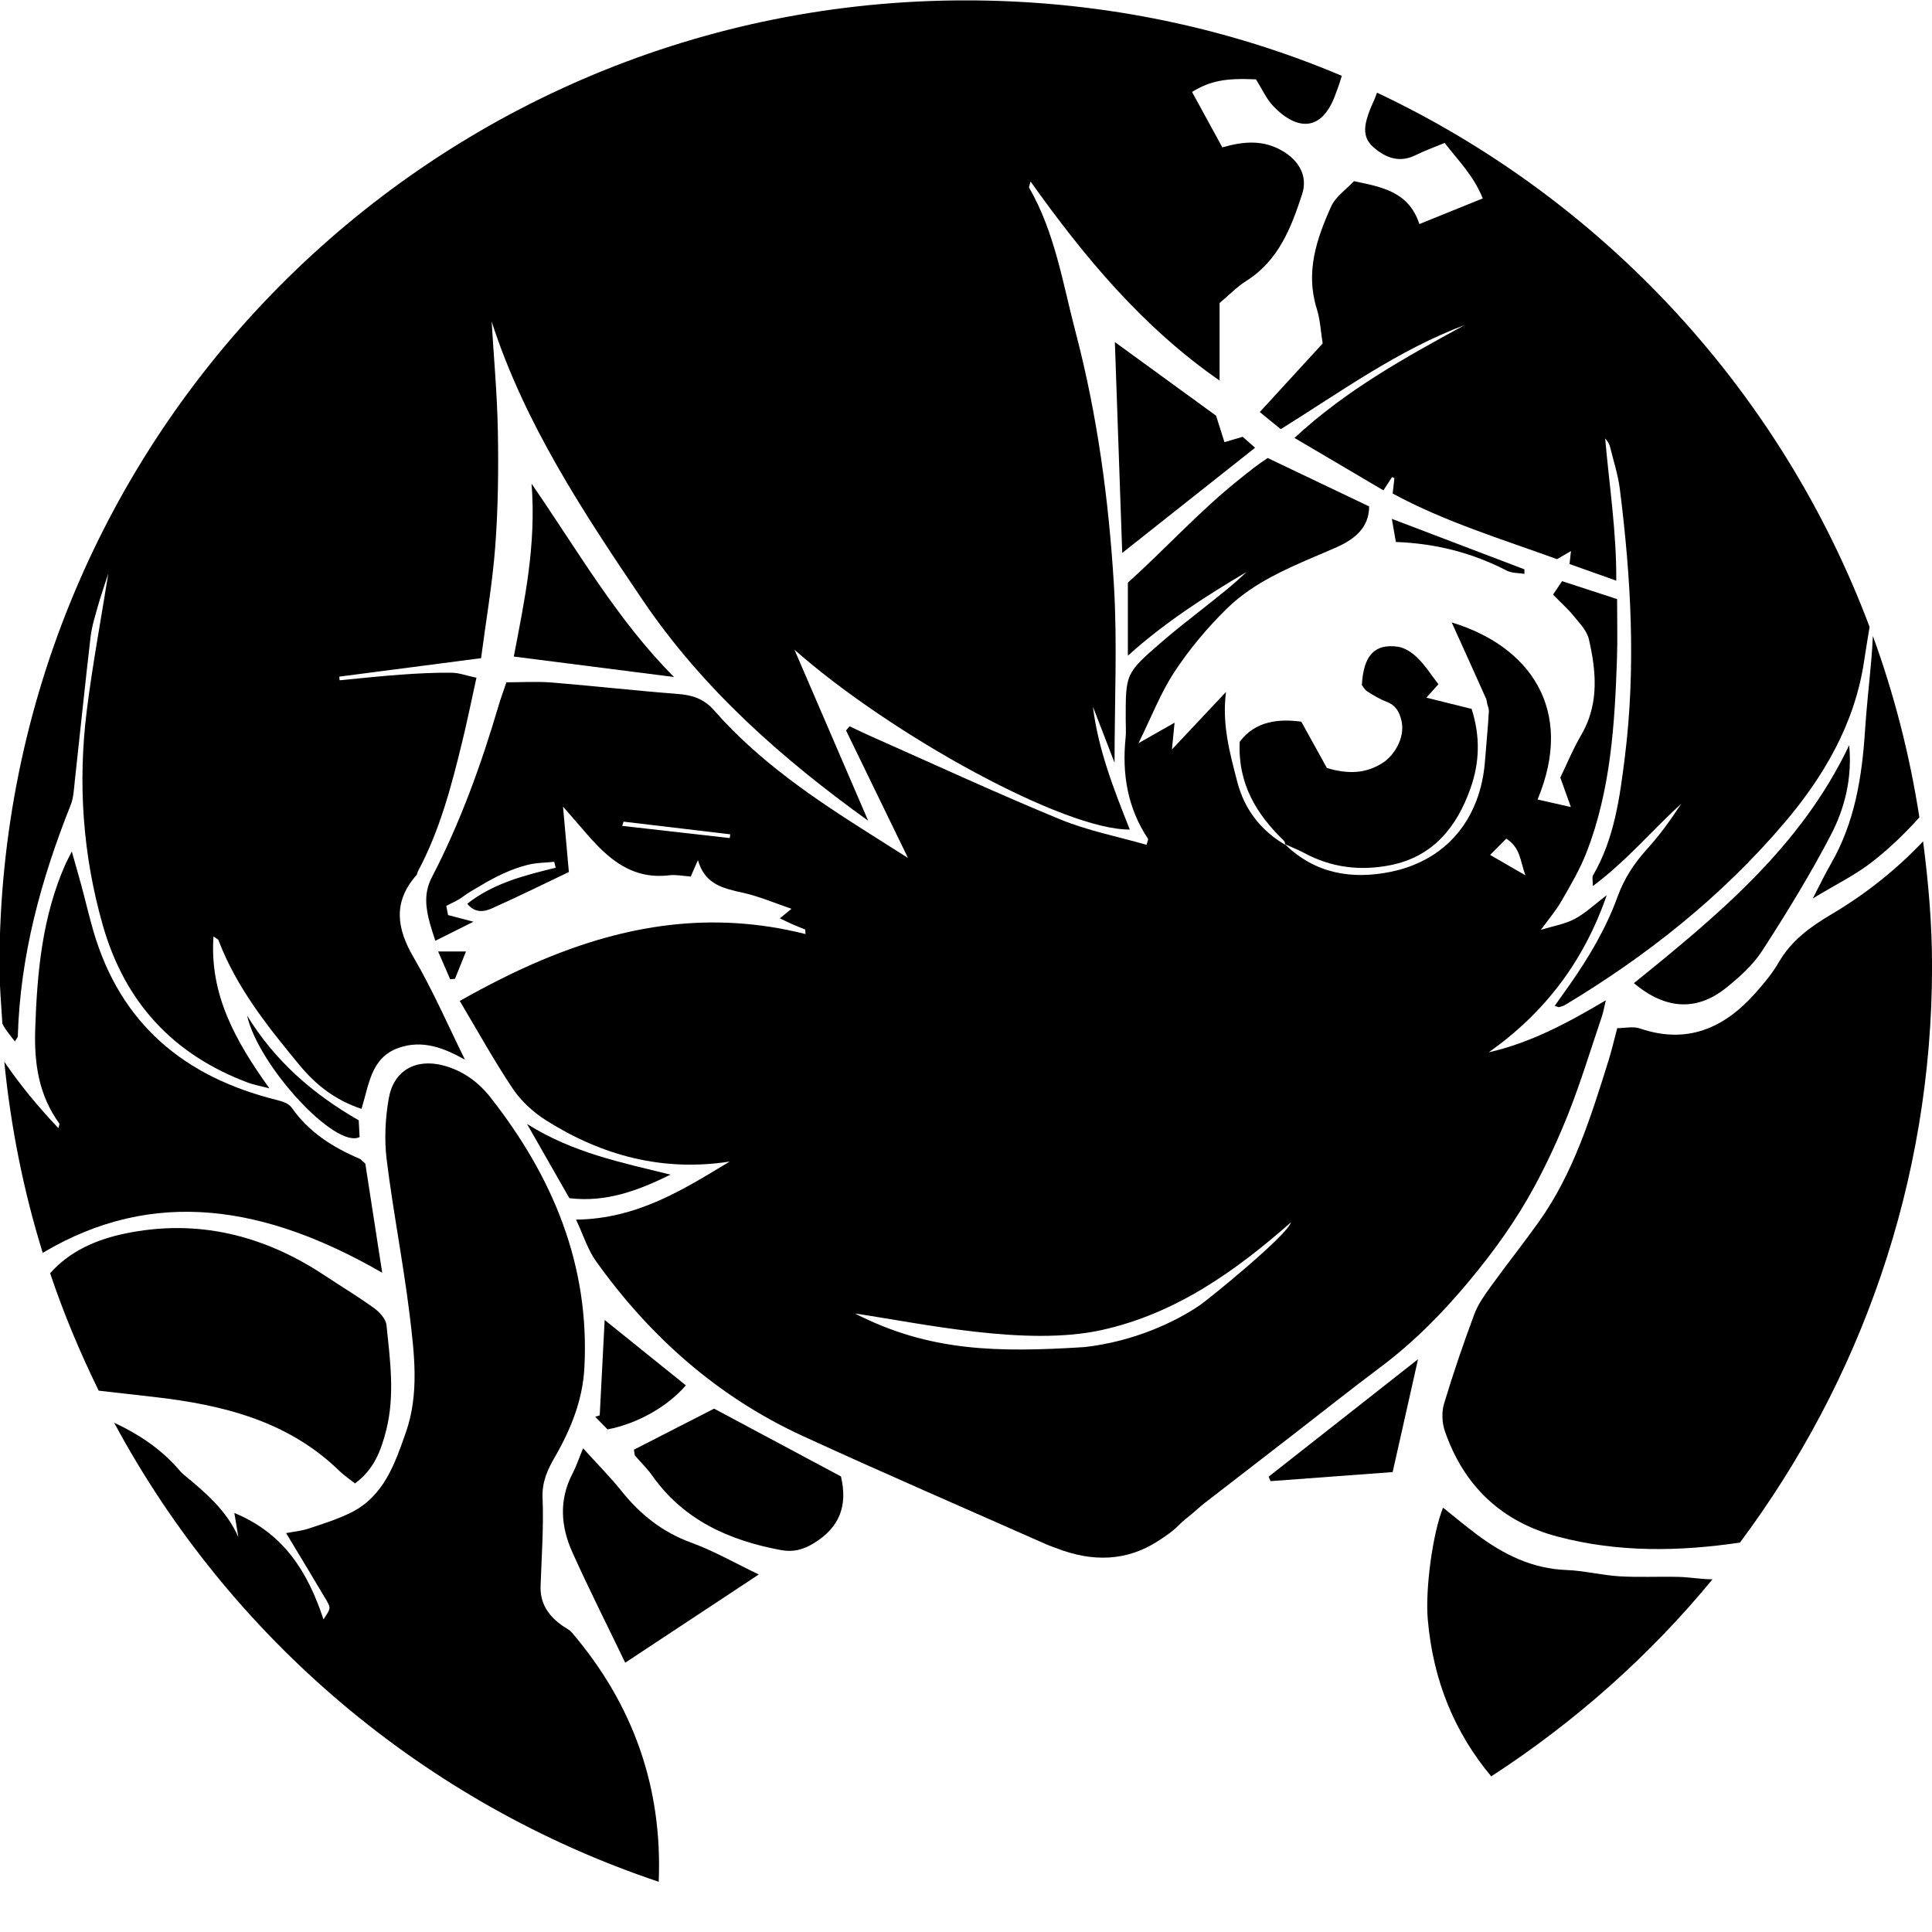<?xml version="1.0" encoding="utf-8" standalone="no"?><svg xmlns:android="http://schemas.android.com/apk/res/android" height="36.0" width="36.0" xmlns="http://www.w3.org/2000/svg">
    <path android:fillAlpha="0.9" android:strokeAlpha="0.9" d="M-0.01,18.003c0,0.362 0.033,0.715 0.054,1.071c0.015,0.025 0.026,0.051 0.041,0.075c0.056,0.085 0.122,0.164 0.192,0.257c0.032,-0.055 0.055,-0.076 0.055,-0.097C0.375,17.807 0.765,16.385 1.317,15c0.054,-0.136 0.06,-0.292 0.076,-0.44c0.099,-0.898 0.19,-1.797 0.295,-2.694c0.024,-0.203 0.089,-0.401 0.144,-0.599c0.051,-0.18 0.114,-0.357 0.186,-0.58c-0.142,0.891 -0.298,1.724 -0.402,2.562c-0.167,1.348 -0.074,2.682 0.3,3.993c0.409,1.433 1.311,2.413 2.712,2.934c0.096,0.036 0.198,0.053 0.392,0.104c-0.639,-0.892 -1.117,-1.751 -1.042,-2.83c0.054,0.039 0.086,0.049 0.093,0.069c0.337,0.888 0.922,1.616 1.517,2.336c0.3,0.363 0.662,0.646 1.148,0.807c0.139,-0.443 0.173,-0.941 0.671,-1.129c0.472,-0.178 0.898,0.012 1.257,0.213c-0.306,-0.619 -0.594,-1.284 -0.956,-1.905c-0.32,-0.547 -0.386,-1.036 0.051,-1.534c0.017,-0.019 0.018,-0.052 0.031,-0.076c0.405,-0.758 0.621,-1.58 0.822,-2.406c0.094,-0.384 0.172,-0.771 0.266,-1.196c-0.18,-0.038 -0.323,-0.093 -0.466,-0.094c-0.315,-0.003 -0.631,0.013 -0.946,0.036c-0.38,0.027 -0.759,0.069 -1.138,0.105c-0.002,-0.023 -0.004,-0.045 -0.006,-0.068c0.866,-0.113 1.731,-0.226 2.642,-0.344c0.093,-0.707 0.213,-1.396 0.265,-2.09c0.053,-0.71 0.061,-1.425 0.048,-2.137C9.265,7.354 9.202,6.673 9.161,5.991c0.615,1.902 1.703,3.548 2.811,5.186c1.131,1.672 2.615,2.972 4.205,4.116c-0.45,-1.044 -0.911,-2.115 -1.373,-3.186c1.807,1.595 5.042,3.365 6.248,3.35c-0.299,-0.752 -0.59,-1.492 -0.687,-2.289c0.127,0.33 0.255,0.66 0.403,1.044c0,-1.156 0.053,-2.238 -0.012,-3.313c-0.096,-1.587 -0.308,-3.164 -0.713,-4.707c-0.24,-0.912 -0.384,-1.856 -0.865,-2.692c-0.01,-0.017 0.009,-0.049 0.024,-0.119c1.006,1.412 2.089,2.714 3.523,3.71c0,-0.514 0,-0.988 0,-1.444c0.177,-0.149 0.321,-0.301 0.494,-0.41c0.605,-0.38 0.841,-0.993 1.045,-1.622c0.11,-0.338 -0.065,-0.629 -0.373,-0.806c-0.351,-0.202 -0.704,-0.181 -1.115,-0.063c-0.194,-0.355 -0.38,-0.695 -0.564,-1.033c0.34,-0.208 0.629,-0.261 1.191,-0.234c0.105,0.164 0.19,0.36 0.328,0.504c0.368,0.385 0.852,0.537 1.135,-0.174c0.01,-0.025 0.018,-0.052 0.028,-0.077c0.043,-0.106 0.076,-0.212 0.109,-0.319c-2.096,-0.887 -4.397,-1.379 -6.81,-1.405c-0.132,0 -0.264,0 -0.396,0C7.945,0.115 -0.01,8.125 -0.01,18.003z" fill="#000000" fill-opacity="1.0"/>
    <path android:fillAlpha="0.9" android:strokeAlpha="0.9" d="M34.132,17.033c-0.395,0.234 -0.752,0.49 -0.988,0.899c-0.123,0.212 -0.285,0.405 -0.449,0.588c-0.579,0.644 -1.265,0.942 -2.138,0.644c-0.126,-0.043 -0.28,-0.006 -0.422,-0.006c-0.063,0.237 -0.106,0.423 -0.163,0.606c-0.328,1.047 -0.653,2.098 -1.3,3.006c-0.287,0.402 -0.595,0.789 -0.884,1.189c-0.119,0.165 -0.244,0.337 -0.315,0.526c-0.206,0.552 -0.397,1.11 -0.566,1.674c-0.047,0.156 -0.037,0.356 0.017,0.511c0.353,1.021 1.057,1.688 2.105,1.964c1.133,0.298 2.264,0.276 3.392,0.11c2.239,-3.001 3.58,-6.71 3.58,-10.742c0,-0.789 -0.068,-1.561 -0.167,-2.324C35.348,16.19 34.787,16.645 34.132,17.033z" fill="#000000" fill-opacity="1.0"/>
    <path android:fillAlpha="0.9" android:strokeAlpha="0.9" d="M34.752,13.611c-0.056,0.87 -0.191,1.717 -0.637,2.487c-0.106,0.183 -0.197,0.375 -0.336,0.643c0.42,-0.255 0.781,-0.43 1.092,-0.67c0.332,-0.257 0.625,-0.541 0.894,-0.841c-0.181,-1.168 -0.472,-2.297 -0.867,-3.38c-0.006,0.152 -0.017,0.304 -0.03,0.455C34.831,12.74 34.78,13.175 34.752,13.611z" fill="#000000" fill-opacity="1.0"/>
    <path android:fillAlpha="0.9" android:strokeAlpha="0.9" d="M25.523,2.056c-0.088,0.237 -0.161,0.485 0.064,0.683c0.227,0.199 0.484,0.304 0.791,0.152c0.168,-0.084 0.347,-0.147 0.541,-0.228c0.252,0.329 0.536,0.602 0.71,1.034c-0.396,0.16 -0.756,0.306 -1.181,0.478c-0.197,-0.601 -0.689,-0.689 -1.219,-0.799c-0.141,0.151 -0.34,0.285 -0.424,0.47c-0.273,0.604 -0.483,1.225 -0.269,1.907c0.065,0.206 0.075,0.429 0.11,0.647c-0.39,0.425 -0.775,0.845 -1.172,1.278c0.161,0.131 0.275,0.225 0.391,0.319c1.13,-0.704 2.191,-1.476 3.427,-1.94c-1.104,0.602 -2.205,1.207 -3.171,2.103c0.567,0.334 1.115,0.657 1.657,0.977c0.074,-0.113 0.118,-0.181 0.161,-0.248c0.015,0.007 0.029,0.014 0.044,0.021C25.973,9 25.962,9.09 25.95,9.196c0.975,0.528 2.027,0.847 3.063,1.223c0.082,-0.048 0.162,-0.094 0.26,-0.151c-0.011,0.095 -0.019,0.166 -0.027,0.242c0.284,0.101 0.552,0.196 0.871,0.31c0.005,-0.922 -0.132,-1.783 -0.207,-2.651c0.05,0.054 0.08,0.111 0.095,0.172c0.062,0.253 0.144,0.504 0.177,0.761c0.211,1.664 0.303,3.333 0.095,5.003c-0.095,0.758 -0.196,1.525 -0.594,2.208c-0.019,0.033 -0.003,0.088 -0.003,0.198c0.638,-0.477 1.108,-1.043 1.647,-1.535c-0.197,0.304 -0.407,0.593 -0.646,0.856c-0.234,0.259 -0.417,0.54 -0.536,0.867c-0.217,0.598 -0.538,1.14 -0.902,1.658c-0.088,0.126 -0.177,0.251 -0.273,0.385c0.058,0.018 0.072,0.028 0.082,0.025c0.039,-0.012 0.08,-0.022 0.114,-0.043c1.53,-0.919 2.914,-2.019 4.071,-3.377c0.745,-0.874 1.322,-1.856 1.497,-3.023c0.032,-0.214 0.068,-0.428 0.103,-0.642c-1.65,-4.395 -4.961,-7.965 -9.178,-9.955c-0.003,0.008 -0.007,0.016 -0.01,0.024C25.616,1.857 25.561,1.953 25.523,2.056z" fill="#000000" fill-opacity="1.0"/>
    <path android:fillAlpha="0.9" android:strokeAlpha="0.9" d="M7.122,23.716c-0.114,-0.736 -0.218,-1.408 -0.315,-2.034C6.74,21.624 6.722,21.6 6.698,21.59c-0.501,-0.213 -0.945,-0.495 -1.264,-0.952c-0.053,-0.076 -0.178,-0.118 -0.278,-0.142c-1.719,-0.426 -2.913,-1.416 -3.417,-3.151c-0.08,-0.276 -0.145,-0.557 -0.22,-0.835c-0.051,-0.19 -0.107,-0.379 -0.181,-0.643c-0.066,0.13 -0.092,0.176 -0.113,0.223c-0.439,0.985 -0.534,2.029 -0.569,3.091c-0.021,0.64 0.068,1.227 0.448,1.753c0.009,0.013 -0.007,0.044 -0.015,0.088C0.716,20.63 0.377,20.22 0.08,19.784c0.121,1.227 0.362,2.419 0.716,3.561C2.873,22.108 4.963,22.471 7.122,23.716z" fill="#000000" fill-opacity="1.0"/>
    <path d="M10.655,30.419c-0.043,-0.05 -0.108,-0.081 -0.164,-0.119c-0.263,-0.181 -0.43,-0.412 -0.418,-0.749c0.019,-0.548 0.059,-1.097 0.037,-1.643c-0.012,-0.295 0.091,-0.519 0.227,-0.755c0.298,-0.515 0.52,-1.063 0.552,-1.662c0.103,-1.919 -0.589,-3.568 -1.755,-5.049c-0.225,-0.285 -0.517,-0.495 -0.875,-0.589c-0.513,-0.134 -0.924,0.094 -1.015,0.614c-0.065,0.372 -0.085,0.766 -0.039,1.139c0.119,0.965 0.309,1.921 0.427,2.886c0.089,0.732 0.182,1.482 -0.069,2.198c-0.202,0.576 -0.406,1.182 -1.011,1.489c-0.253,0.128 -0.529,0.213 -0.799,0.303c-0.138,0.046 -0.287,0.059 -0.422,0.085c0.262,0.435 0.51,0.842 0.752,1.253c0.086,0.147 0.079,0.151 -0.055,0.355c-0.29,-0.873 -0.729,-1.599 -1.661,-1.983c0.032,0.193 0.053,0.321 0.074,0.449c-0.221,-0.504 -0.623,-0.837 -1.025,-1.17c-0.042,-0.035 -0.076,-0.079 -0.113,-0.12c-0.332,-0.373 -0.734,-0.634 -1.176,-0.841c2.151,4.004 5.777,7.089 10.147,8.554C12.346,33.322 11.81,31.772 10.655,30.419z" fill="#000000" fill-opacity="1.0"/>
    <path android:fillAlpha="0.9" android:strokeAlpha="0.9" d="M30.171,29.372c-0.328,-0.02 -0.653,-0.105 -0.98,-0.117c-0.634,-0.023 -1.165,-0.285 -1.658,-0.651c-0.218,-0.162 -0.426,-0.338 -0.644,-0.511c-0.197,0.49 -0.332,1.528 -0.285,2.075c0.099,1.169 0.516,2.134 1.183,2.932c1.555,-1.01 2.949,-2.244 4.123,-3.672c-0.211,0 -0.423,-0.04 -0.634,-0.045C30.907,29.374 30.538,29.394 30.171,29.372z" fill="#000000" fill-opacity="1.0"/>
    <path android:fillAlpha="0.9" android:strokeAlpha="0.9" d="M6.324,27.409c0.078,0.076 0.17,0.137 0.29,0.232c0.355,-0.257 0.486,-0.614 0.581,-0.986c0.166,-0.651 0.074,-1.309 0.007,-1.962c-0.012,-0.113 -0.126,-0.242 -0.228,-0.315c-0.299,-0.217 -0.617,-0.408 -0.925,-0.612c-1.137,-0.754 -2.378,-1.061 -3.722,-0.78c-0.527,0.11 -1.023,0.322 -1.393,0.739c0.253,0.754 0.559,1.482 0.905,2.188c0.346,0.042 0.692,0.077 1.038,0.118C4.144,26.177 5.367,26.474 6.324,27.409z" fill="#000000" fill-opacity="1.0"/>
    <path android:fillAlpha="0.92" android:strokeAlpha="0.92" d="M25.904,16.122c0.796,-0.156 1.241,-0.71 1.496,-1.431c0.166,-0.47 0.19,-0.956 0.021,-1.482c-0.264,-0.065 -0.534,-0.132 -0.843,-0.209c0.099,-0.11 0.169,-0.188 0.225,-0.25c-0.134,-0.172 -0.244,-0.349 -0.389,-0.491c-0.099,-0.097 -0.239,-0.192 -0.371,-0.209c-0.435,-0.058 -0.634,0.166 -0.667,0.714c0.029,0.036 0.056,0.091 0.099,0.118c0.115,0.072 0.233,0.146 0.359,0.193c0.175,0.066 0.243,0.189 0.282,0.362c0.069,0.309 -0.137,0.639 -0.347,0.775c-0.31,0.201 -0.638,0.219 -1.044,0.099c-0.135,-0.245 -0.293,-0.531 -0.477,-0.864c-0.413,-0.055 -0.857,-0.018 -1.148,0.377c-0.036,0.786 0.316,1.351 0.825,1.843c0.015,0.015 0.018,0.042 0.024,0.066c0.119,0.054 0.242,0.101 0.357,0.163C24.812,16.169 25.352,16.231 25.904,16.122z" fill="#000000" fill-opacity="1.0"/>
    <path d="M23.95,15.734c-0.004,-0.002 -0.008,-0.004 -0.012,-0.005c0.004,0.004 0.009,0.006 0.013,0.01C23.951,15.737 23.95,15.735 23.95,15.734z" fill="#000000" fill-opacity="1.0"/>
    <path d="M23.938,15.728l0,0l0.015,0.015z" fill="#000000" fill-opacity="1.0"/>
    <path d="M11.583,27.786c-0.217,-0.27 -0.463,-0.517 -0.718,-0.799c-0.081,0.195 -0.128,0.339 -0.197,0.471c-0.256,0.49 -0.219,0.986 -0.003,1.466c0.307,0.683 0.645,1.352 0.985,2.058c0.867,-0.573 1.662,-1.097 2.489,-1.644c-0.439,-0.21 -0.833,-0.437 -1.254,-0.591C12.347,28.552 11.933,28.223 11.583,27.786z" fill="#000000" fill-opacity="1.0"/>
    <path d="M13.306,26.248c-0.495,0.253 -0.994,0.509 -1.494,0.765c0.015,0.085 0.013,0.102 0.021,0.111c0.107,0.125 0.228,0.24 0.322,0.374c0.586,0.829 1.431,1.205 2.394,1.385c0.23,0.043 0.415,-0.005 0.618,-0.129c0.477,-0.293 0.632,-0.694 0.503,-1.243C14.9,27.099 14.117,26.681 13.306,26.248z" fill="#000000" fill-opacity="1.0"/>
    <path d="M23.155,8.139c-0.115,0.034 -0.214,0.063 -0.339,0.1c-0.06,-0.19 -0.112,-0.356 -0.156,-0.493c-0.642,-0.467 -1.26,-0.917 -1.886,-1.372c0.045,1.304 0.089,2.573 0.137,3.929c0.863,-0.683 1.655,-1.31 2.476,-1.96C23.284,8.253 23.217,8.193 23.155,8.139z" fill="#000000" fill-opacity="1.0"/>
    <path android:fillAlpha="0.9" android:strokeAlpha="0.9" d="M32.157,18.412c0.255,-0.203 0.51,-0.433 0.684,-0.703c0.452,-0.7 0.89,-1.413 1.275,-2.152c0.263,-0.505 0.399,-1.068 0.341,-1.672c-0.894,1.888 -2.444,3.168 -4.012,4.435C31.031,18.811 31.609,18.847 32.157,18.412z" fill="#000000" fill-opacity="1.0"/>
    <path d="M12.559,12.615c-1.058,-1.063 -1.778,-2.331 -2.654,-3.602c0.09,1.154 -0.133,2.181 -0.331,3.221C10.589,12.364 11.574,12.489 12.559,12.615z" fill="#000000" fill-opacity="1.0"/>
    <path d="M23.675,27.599c0.758,-0.057 1.517,-0.113 2.275,-0.169c0.158,-0.702 0.307,-1.365 0.473,-2.103c-0.967,0.761 -1.875,1.475 -2.784,2.189C23.651,27.544 23.663,27.572 23.675,27.599z" fill="#000000" fill-opacity="1.0"/>
    <path d="M11.267,24.596c-0.031,0.587 -0.061,1.182 -0.092,1.777c-0.028,0.009 -0.056,0.018 -0.084,0.027c0.084,0.086 0.168,0.172 0.23,0.235c0.569,-0.11 1.122,-0.43 1.459,-0.821C12.266,25.4 11.753,24.987 11.267,24.596z" fill="#000000" fill-opacity="1.0"/>
    <path d="M12.494,21.888c-0.906,-0.225 -1.818,-0.404 -2.674,-0.945c0.284,0.497 0.526,0.923 0.789,1.383C11.297,22.41 11.897,22.181 12.494,21.888z" fill="#000000" fill-opacity="1.0"/>
    <path d="M4.604,18.924c0.21,0.934 1.646,2.493 2.097,2.263c-0.006,-0.103 -0.012,-0.219 -0.017,-0.312C5.814,20.377 5.115,19.756 4.604,18.924z" fill="#000000" fill-opacity="1.0"/>
    <path d="M28.079,10.634c0.094,0.048 0.217,0.041 0.326,0.059c0,-0.028 0.001,-0.056 0.001,-0.084c-0.809,-0.308 -1.618,-0.616 -2.471,-0.941c0.029,0.165 0.051,0.292 0.075,0.431C26.757,10.126 27.438,10.303 28.079,10.634z" fill="#000000" fill-opacity="1.0"/>
    <path d="M8.164,17.729c0.095,0.219 0.159,0.369 0.224,0.518c0.03,-0.003 0.06,-0.005 0.09,-0.008c0.064,-0.159 0.128,-0.318 0.205,-0.51C8.487,17.729 8.357,17.729 8.164,17.729z" fill="#000000" fill-opacity="1.0"/>
    <path d="M21.016,10.856c0,0.5 0,0.931 0,1.362c0.346,-0.312 0.707,-0.588 1.077,-0.843c0.37,-0.255 0.749,-0.489 1.133,-0.716c0,0 0,0 0,0c-0.246,0.238 -0.515,0.446 -0.781,0.657c-0.269,0.214 -0.542,0.423 -0.801,0.648c-0.336,0.292 -0.504,0.438 -0.587,0.62c-0.042,0.091 -0.062,0.191 -0.072,0.323s-0.009,0.294 -0.009,0.511c0,0.11 0.009,0.22 -0.002,0.329c-0.069,0.674 0.035,1.308 0.417,1.882c0.006,0.01 -0.003,0.036 -0.015,0.074c-0.004,0.013 -0.007,0.021 -0.012,0.039c-0.542,-0.156 -1.099,-0.264 -1.614,-0.476c-1.191,-0.491 -2.362,-1.033 -3.54,-1.555c-0.128,-0.057 -0.253,-0.119 -0.38,-0.178c-0.022,0.026 -0.044,0.052 -0.065,0.078c0.387,0.796 0.773,1.593 1.154,2.376h0c-0.22,-0.139 -0.451,-0.287 -0.683,-0.433c-1.06,-0.668 -2.097,-1.367 -2.93,-2.318c-0.096,-0.109 -0.198,-0.18 -0.31,-0.227s-0.235,-0.068 -0.372,-0.079c-0.78,-0.059 -1.558,-0.149 -2.338,-0.212c-0.281,-0.023 -0.565,-0.004 -0.85,-0.004c-0.055,0.164 -0.104,0.292 -0.142,0.422c-0.326,1.108 -0.716,2.189 -1.25,3.217c-0.15,0.29 -0.113,0.573 -0.028,0.872c0.028,0.1 0.062,0.201 0.096,0.305l0,0c0.248,-0.124 0.443,-0.222 0.71,-0.355c-0.109,-0.029 -0.196,-0.051 -0.271,-0.071s-0.138,-0.036 -0.202,-0.053c-0.013,-0.066 -0.026,-0.132 -0.033,-0.171c0.109,-0.059 0.217,-0.101 0.305,-0.168c0.113,-0.086 0.235,-0.15 0.355,-0.222c0.269,-0.16 0.55,-0.297 0.857,-0.375c0.08,-0.02 0.162,-0.03 0.245,-0.037c0.083,-0.007 0.167,-0.01 0.249,-0.019h0c0.009,0.037 0.018,0.073 0.027,0.11h0c-0.584,0.143 -1.165,0.29 -1.647,0.671l0,0c0.07,0.089 0.149,0.126 0.228,0.134c0.04,0.004 0.08,0 0.119,-0.009s0.078,-0.023 0.115,-0.04c0.472,-0.211 0.936,-0.44 1.431,-0.676c-0.034,-0.381 -0.067,-0.75 -0.104,-1.163c-0.002,-0.019 -0.003,-0.036 -0.005,-0.056v0c0.082,0.094 0.154,0.177 0.221,0.254c0.067,0.077 0.129,0.148 0.19,0.219c0.309,0.36 0.636,0.682 1.079,0.784c0.148,0.034 0.308,0.044 0.485,0.023c0.065,-0.008 0.132,-0.004 0.199,0.002c0.068,0.007 0.137,0.016 0.206,0.021l0,0c0.047,-0.107 0.09,-0.206 0.134,-0.306c0.096,0.34 0.314,0.467 0.571,0.543c0.086,0.025 0.176,0.045 0.267,0.065c0.151,0.033 0.3,0.082 0.449,0.135c0.149,0.053 0.3,0.111 0.457,0.164l0,0c-0.08,0.066 -0.137,0.112 -0.218,0.178c0.105,0.049 0.176,0.085 0.249,0.117c0.037,0.016 0.075,0.031 0.112,0.046s0.075,0.031 0.112,0.046c0.001,0.014 0.002,0.028 0.003,0.042c0.001,0.014 0.002,0.028 0.003,0.042l0,0c-1.757,-0.443 -3.364,-0.167 -4.912,0.484c-0.258,0.108 -0.514,0.227 -0.769,0.355c-0.255,0.128 -0.509,0.264 -0.762,0.407c0.167,0.28 0.326,0.558 0.488,0.832s0.325,0.542 0.5,0.803c0.156,0.233 0.384,0.441 0.622,0.591c0.26,0.164 0.526,0.307 0.798,0.424c0.544,0.236 1.111,0.374 1.707,0.397c0.298,0.012 0.602,-0.006 0.915,-0.054c0,0 0,0 0,0c-0.433,0.261 -0.864,0.528 -1.329,0.732c-0.465,0.203 -0.965,0.343 -1.534,0.35c0.139,0.297 0.22,0.564 0.374,0.778c1.008,1.41 2.273,2.53 3.857,3.257c1.509,0.693 3.033,1.351 4.55,2.024c0.05,0.022 0.103,0.038 0.154,0.058c0.695,0.273 1.332,0.245 1.906,-0.126c0.136,-0.088 0.272,-0.178 0.401,-0.308c0.072,-0.073 0.156,-0.134 0.235,-0.201c0.079,-0.066 0.154,-0.137 0.235,-0.201c0.548,-0.425 1.098,-0.847 1.646,-1.272s1.092,-0.856 1.646,-1.272c0.629,-0.472 1.158,-1.017 1.64,-1.596c0.456,-0.547 0.871,-1.124 1.212,-1.754c0.234,-0.433 0.443,-0.884 0.629,-1.351c0.238,-0.598 0.424,-1.217 0.631,-1.826c0.013,-0.04 0.023,-0.08 0.034,-0.128s0.022,-0.102 0.038,-0.169v0c-0.722,0.428 -1.405,0.793 -2.181,0.969c0,0 0,0 0,0c1.038,-0.734 1.769,-1.688 2.198,-2.927c0,0 0,0 0,0c-0.113,0.085 -0.212,0.169 -0.308,0.245c-0.096,0.076 -0.19,0.144 -0.291,0.198c-0.184,0.097 -0.401,0.132 -0.627,0.201c0.135,-0.186 0.277,-0.352 0.384,-0.538c0.085,-0.148 0.171,-0.296 0.252,-0.447c0.08,-0.151 0.155,-0.305 0.216,-0.463c0.112,-0.289 0.201,-0.582 0.271,-0.879c0.142,-0.592 0.211,-1.197 0.251,-1.805c0.02,-0.304 0.032,-0.61 0.043,-0.916c0.012,-0.366 0.002,-0.732 0.002,-1.114v0c-0.37,-0.12 -0.692,-0.225 -1.025,-0.334l0,0c-0.039,0.058 -0.069,0.102 -0.101,0.15c-0.022,0.032 -0.047,0.07 -0.068,0.101l0,0c0.133,0.136 0.268,0.255 0.38,0.392c0.111,0.135 0.251,0.278 0.288,0.438c0.035,0.152 0.065,0.304 0.084,0.456c0.058,0.455 0.024,0.906 -0.232,1.339c-0.145,0.247 -0.254,0.515 -0.384,0.784c0.062,0.174 0.124,0.347 0.197,0.549c-0.228,-0.052 -0.422,-0.096 -0.621,-0.141c0.353,-0.844 0.313,-1.56 0.004,-2.12c-0.154,-0.28 -0.376,-0.52 -0.648,-0.718c-0.273,-0.198 -0.597,-0.353 -0.956,-0.461h0c0.207,0.458 0.427,0.938 0.641,1.421c0.014,0.032 0.014,0.069 0.023,0.104c0.012,0.043 0.031,0.086 0.029,0.128c-0.018,0.312 -0.049,0.623 -0.073,0.935c-0.021,0.266 -0.075,0.514 -0.162,0.74c-0.259,0.678 -0.806,1.156 -1.589,1.318c-0.18,0.037 -0.358,0.058 -0.534,0.06s-0.348,-0.015 -0.515,-0.054c-0.33,-0.077 -0.64,-0.241 -0.917,-0.509c-0.004,-0.004 -0.009,-0.006 -0.013,-0.01c0,0 0,0 0,0l0,0l0.015,0.015c-0.346,-0.201 -0.605,-0.476 -0.768,-0.814c-0.054,-0.113 -0.098,-0.232 -0.131,-0.359c-0.138,-0.534 -0.291,-1.076 -0.211,-1.68c-0.334,0.355 -0.668,0.71 -1.008,1.072l0,0c0.007,-0.073 0.014,-0.144 0.022,-0.224c0.008,-0.08 0.016,-0.168 0.027,-0.275v0c-0.125,0.071 -0.232,0.132 -0.339,0.193c-0.107,0.061 -0.212,0.121 -0.333,0.189c0.24,-0.485 0.411,-0.935 0.669,-1.327c0.276,-0.42 0.606,-0.815 0.964,-1.168c0.142,-0.14 0.294,-0.262 0.455,-0.371c0.483,-0.327 1.037,-0.538 1.574,-0.772c0.343,-0.15 0.634,-0.359 0.636,-0.774c-0.311,-0.148 -0.62,-0.295 -0.933,-0.445c-0.313,-0.149 -0.631,-0.301 -0.958,-0.457l0,0c-0.184,0.12 -0.356,0.259 -0.528,0.397C22.351,9.522 21.702,10.243 21.016,10.856zM13.607,15.546c-0.003,0.023 -0.006,0.047 -0.009,0.07c-0.668,-0.076 -1.336,-0.152 -2.004,-0.227v0l0,0c0.008,-0.026 0.017,-0.053 0.025,-0.079C12.282,15.388 12.944,15.467 13.607,15.546L13.607,15.546L13.607,15.546zM28.067,15.627c0.067,0.043 0.116,0.09 0.155,0.142c0.077,0.103 0.108,0.221 0.142,0.347c0.017,0.063 0.035,0.128 0.06,0.194l0,0v0c-0.079,-0.046 -0.145,-0.084 -0.215,-0.124c-0.15,-0.087 -0.291,-0.168 -0.443,-0.256C27.872,15.823 27.965,15.729 28.067,15.627zM24.054,22.777c-0.061,0.236 -1.53,1.429 -1.69,1.539c-0.451,0.309 -1.226,0.681 -2.157,0.785c-1.62,0.102 -2.886,0.086 -4.277,-0.626c1.213,0.178 3.196,0.622 4.605,0.307C21.916,24.475 23.03,23.679 24.054,22.777z" fill="#000000" fill-opacity="1.0"/>
</svg>